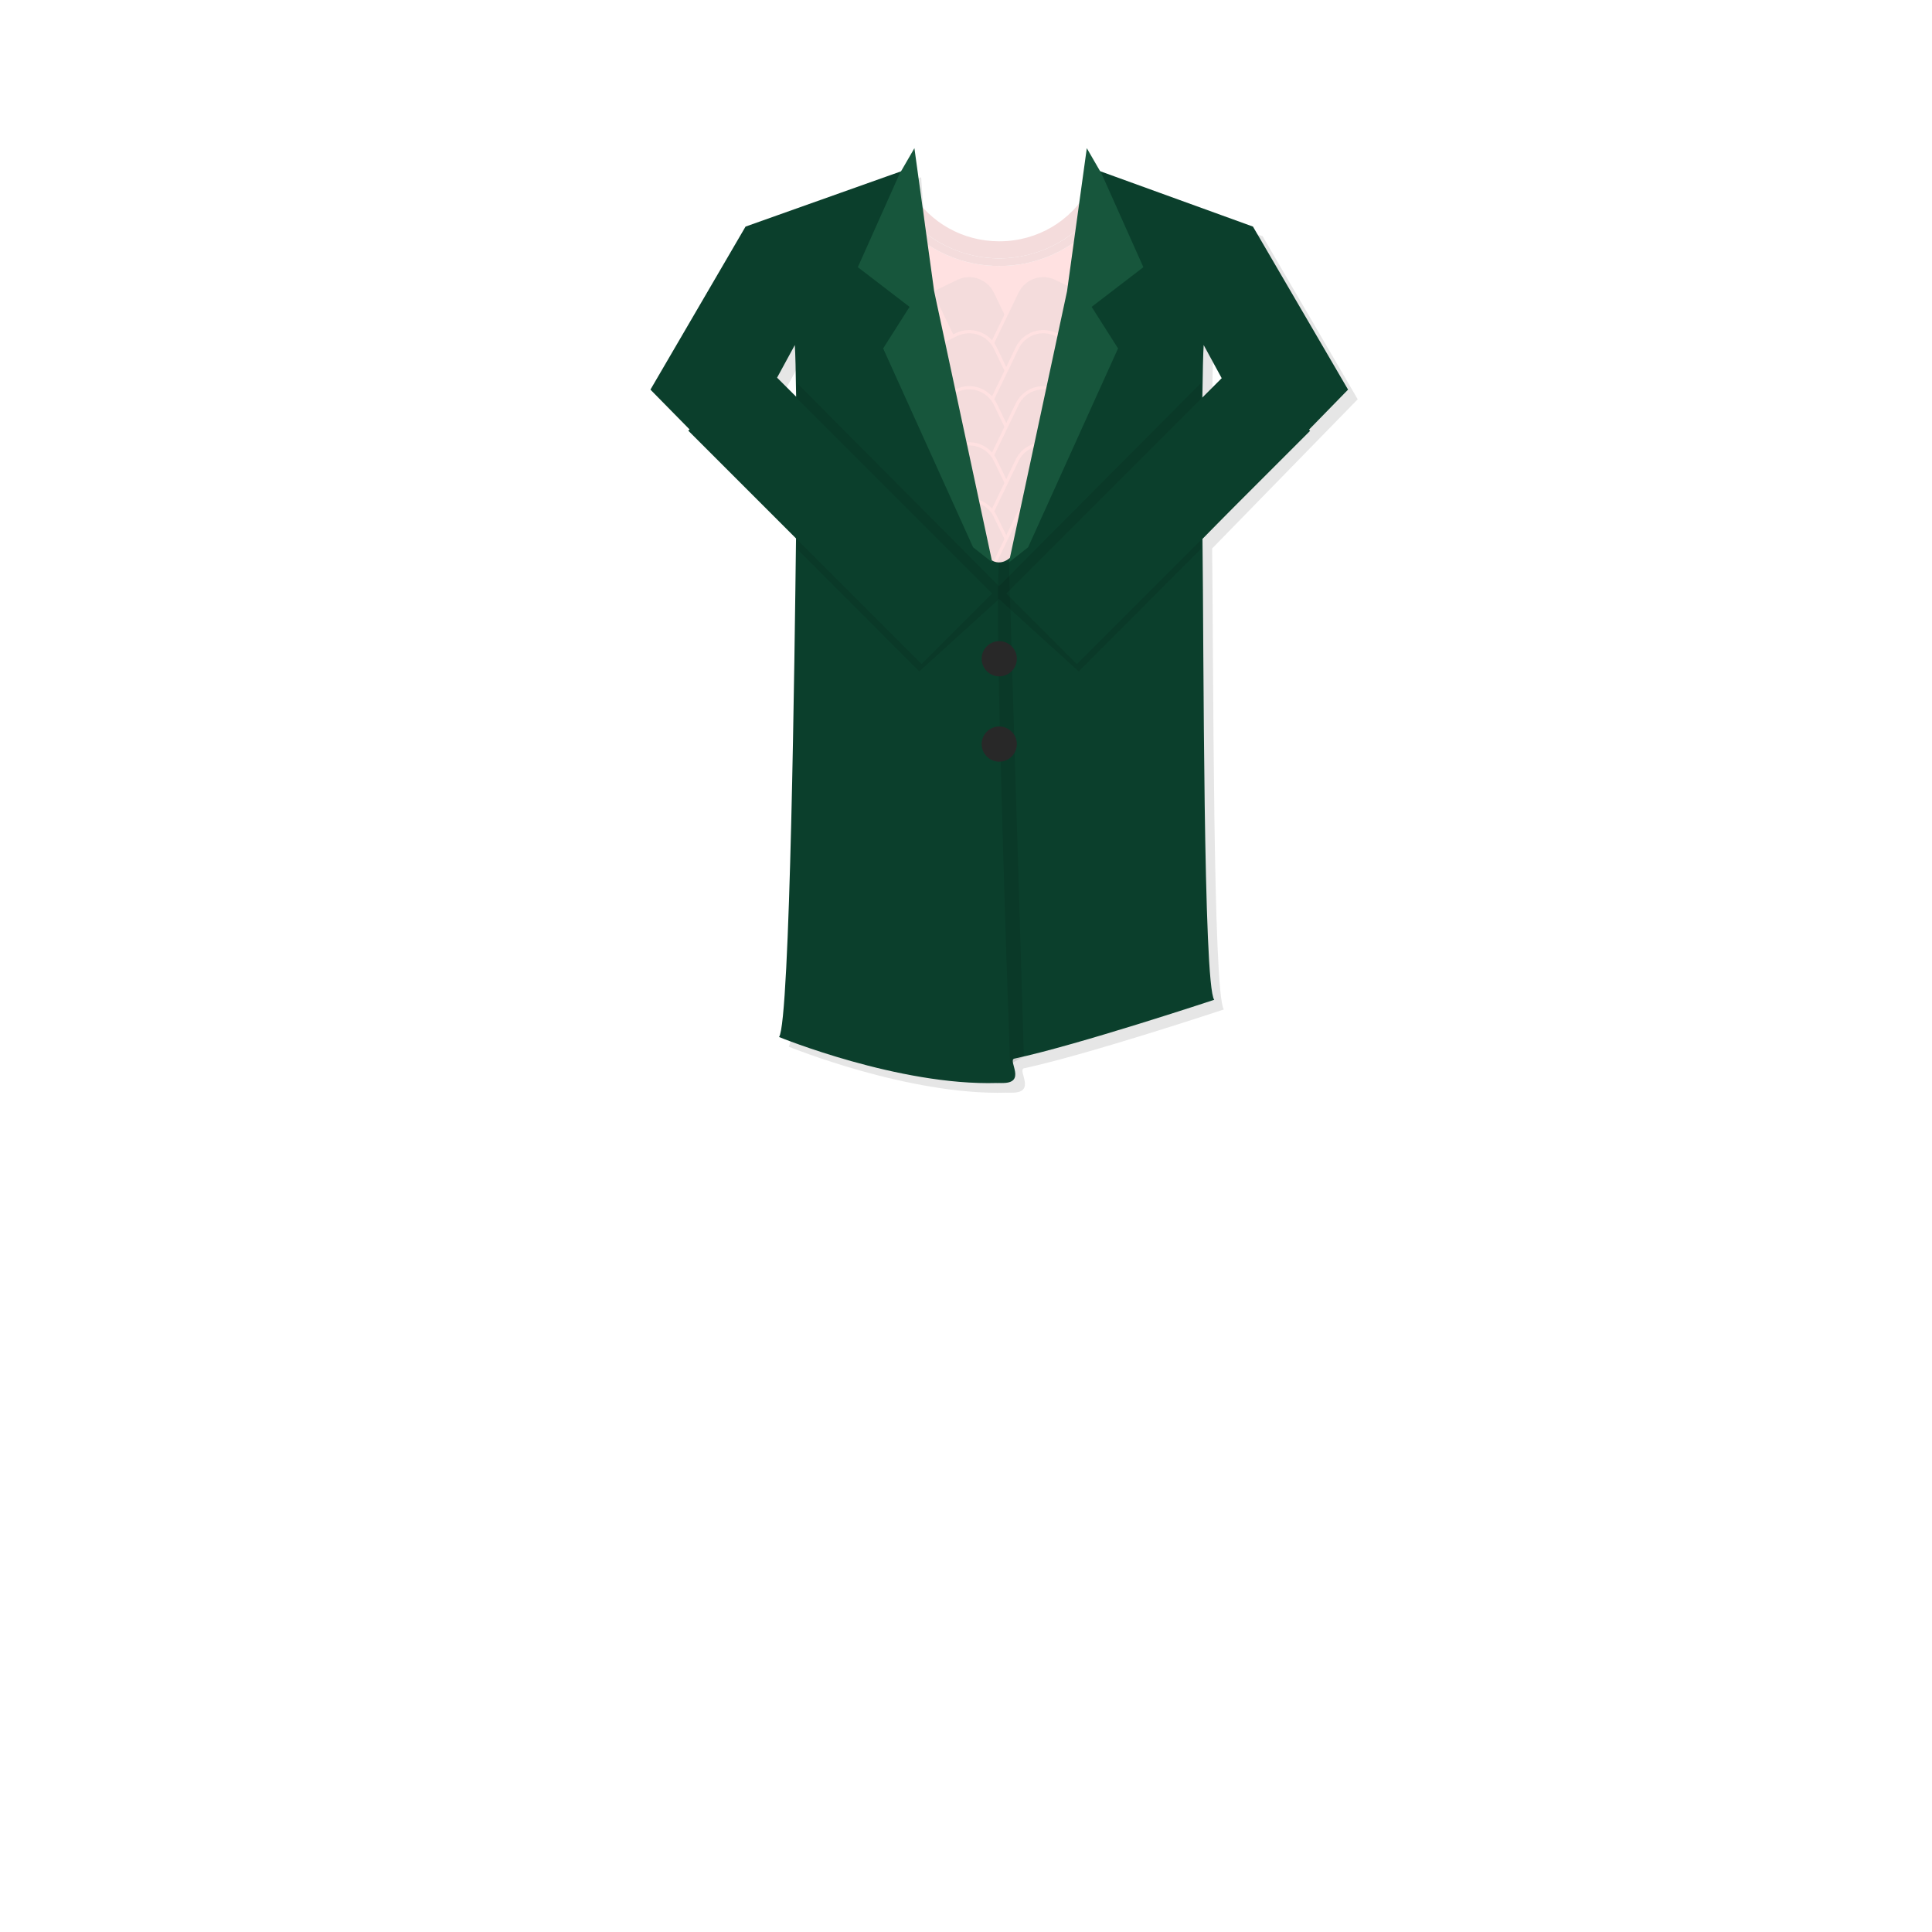 <?xml version="1.0" encoding="utf-8"?>
<!-- Generator: Adobe Illustrator 16.0.0, SVG Export Plug-In . SVG Version: 6.00 Build 0)  -->
<!DOCTYPE svg PUBLIC "-//W3C//DTD SVG 1.1//EN" "http://www.w3.org/Graphics/SVG/1.1/DTD/svg11.dtd">
<svg version="1.1" id="레이어_1" xmlns="http://www.w3.org/2000/svg" xmlns:xlink="http://www.w3.org/1999/xlink" x="0px"
	 y="0px" width="600px" height="600px" viewBox="0 0 600 600" enable-background="new 0 0 600 600" xml:space="preserve">
<g id="레이어_3">
</g>
<g id="레이어_1_1_">
	<g id="레이어_2_1_" display="none">
		<rect x="196.5" y="45" display="inline" fill="none" stroke="#000000" stroke-miterlimit="10" width="229" height="229"/>
		
			<rect x="196.5" y="284.241" display="inline" fill="none" stroke="#000000" stroke-miterlimit="10" width="229" height="272.759"/>
		<rect x="440.5" y="45" display="inline" fill="none" stroke="#000000" stroke-miterlimit="10" width="127" height="127"/>
		<rect x="440.5" y="188.833" display="inline" fill="none" stroke="#000000" stroke-miterlimit="10" width="127" height="127"/>
		<rect x="440.5" y="333.5" display="inline" fill="none" stroke="#000000" stroke-miterlimit="10" width="127" height="223.5"/>
	</g>
	<g id="레이어_1_3_">
	</g>
	<g id="레이어_2">
	</g>
</g>
<g>
	<g>
		<path fill="none" d="M246.84,102.157l-5.509,10.131l5.912,5.912C247.146,110.375,247,104.61,246.84,102.157z"/>
		<path fill="none" d="M373.812,102.157c-0.162,2.492-0.312,8.399-0.407,16.415l6.046-6.045L373.812,102.157z"/>
		<g>
			<g opacity="0.1">
				<path d="M313.335,85.605c-11.004,0-20.943-4.355-28.069-11.365l-24.303,171.407c13.647,4.232,33.822,9.23,51.691,8.683v0.024
					c0.224-0.011,0.448-0.018,0.672-0.027c0.224,0.01,0.448,0.017,0.672,0.027v-0.024c21.109,0.647,45.441-6.445,58.418-10.87
					L342.888,72.693C335.692,80.603,325.125,85.605,313.335,85.605z"/>
			</g>
			<g>
				<path fill="#FFE1E1" d="M310.335,82.605c-11.004,0-20.943-4.355-28.069-11.365l-24.303,171.407
					c13.647,4.232,33.822,9.23,51.691,8.683v0.024c0.224-0.011,0.448-0.018,0.672-0.027c0.224,0.01,0.448,0.017,0.672,0.027v-0.024
					c21.109,0.647,45.441-6.445,58.418-10.87L339.888,69.693C332.692,77.603,322.125,82.605,310.335,82.605z"/>
			</g>
		</g>
		<path fill="#F4DCDC" d="M310.326,80.253c-11.056-0.052-20.943-4.81-27.597-12.282l-0.463,3.269
			c7.126,7.01,17.065,11.365,28.069,11.365c11.79,0,22.357-5.002,29.553-12.912l-0.584-3.377
			C332.683,74.733,322.177,80.197,310.326,80.253z"/>
		<g>
			<path fill="#F4DCDC" d="M310.335,74.938c-11.461,0-21.478-5.927-26.928-14.762l-0.85,7.595c0.058,0.066,0.113,0.135,0.172,0.201
				l1.027-7.243l-1.027,7.243c6.653,7.472,16.541,12.229,27.597,12.282c11.828-0.056,22.314-5.5,28.938-13.89l-1.366-7.293
				C332.624,68.513,322.266,74.938,310.335,74.938z"/>
		</g>
	</g>
	<path fill="#F4DCDC" stroke="#FFE1E1" stroke-miterlimit="10" d="M297.079,86.469l-8.105,3.913l3.913,8.105l7.323,15.167
		c2.161,4.476,7.542,6.353,12.019,4.191l8.104-3.913l-3.913-8.105l-7.323-15.167C306.936,86.184,301.555,84.308,297.079,86.469z"/>
	<path fill="#F4DCDC" stroke="#FFE1E1" stroke-miterlimit="10" d="M327.908,86.469l8.104,3.913l-3.913,8.105l-7.323,15.167
		c-2.161,4.476-7.542,6.353-12.019,4.191l-8.104-3.913l3.913-8.105l7.323-15.167C318.051,86.184,323.432,84.308,327.908,86.469z"/>
	<path fill="#F4DCDC" stroke="#FFE1E1" stroke-miterlimit="10" d="M297.079,103.891l-8.105,3.913l3.913,8.105l7.323,15.167
		c2.161,4.476,7.542,6.353,12.019,4.191l8.104-3.913l-3.913-8.105l-7.323-15.167C306.936,103.606,301.555,101.729,297.079,103.891z"
		/>
	<path fill="#F4DCDC" stroke="#FFE1E1" stroke-miterlimit="10" d="M327.908,103.891l8.104,3.913l-3.913,8.105l-7.323,15.167
		c-2.161,4.476-7.542,6.353-12.019,4.191l-8.104-3.913l3.913-8.105l7.323-15.167C318.051,103.606,323.432,101.729,327.908,103.891z"
		/>
	<path fill="#F4DCDC" stroke="#FFE1E1" stroke-miterlimit="10" d="M297.079,121.312l-8.105,3.913l3.913,8.105l7.323,15.167
		c2.161,4.476,7.542,6.353,12.019,4.191l8.104-3.913l-3.913-8.105l-7.323-15.167C306.936,121.028,301.555,119.151,297.079,121.312z"
		/>
	<path fill="#F4DCDC" stroke="#FFE1E1" stroke-miterlimit="10" d="M327.908,121.312l8.104,3.913l-3.913,8.105l-7.323,15.167
		c-2.161,4.476-7.542,6.353-12.019,4.191l-8.104-3.913l3.913-8.105l7.323-15.167C318.051,121.028,323.432,119.151,327.908,121.312z"
		/>
	<path fill="#F4DCDC" stroke="#FFE1E1" stroke-miterlimit="10" d="M297.079,138.734l-8.105,3.913l3.913,8.105l7.323,15.167
		c2.161,4.476,7.542,6.353,12.019,4.191l8.104-3.913l-3.913-8.105l-7.323-15.167C306.936,138.45,301.555,136.573,297.079,138.734z"
		/>
	<path fill="#F4DCDC" stroke="#FFE1E1" stroke-miterlimit="10" d="M327.908,138.734l8.104,3.913l-3.913,8.105l-7.323,15.167
		c-2.161,4.476-7.542,6.353-12.019,4.191l-8.104-3.913l3.913-8.105l7.323-15.167C318.051,138.45,323.432,136.573,327.908,138.734z"
		/>
	<path fill="#F4DCDC" stroke="#FFE1E1" stroke-miterlimit="10" d="M297.079,156.156l-8.105,3.913l3.913,8.105l7.323,15.167
		c2.161,4.476,7.542,6.353,12.019,4.191l8.104-3.913l-3.913-8.105l-7.323-15.167C306.936,155.872,301.555,153.995,297.079,156.156z"
		/>
	<path fill="#F4DCDC" stroke="#FFE1E1" stroke-miterlimit="10" d="M327.908,156.156l8.104,3.913l-3.913,8.105l-7.323,15.167
		c-2.161,4.476-7.542,6.353-12.019,4.191l-8.104-3.913l3.913-8.105l7.323-15.167C318.051,155.872,323.432,153.995,327.908,156.156z"
		/>
	<path fill="#F4DCDC" stroke="#FFE1E1" stroke-miterlimit="10" d="M297.079,173.578l-8.105,3.913l3.913,8.105l7.323,15.167
		c2.161,4.477,7.542,6.353,12.019,4.191l8.104-3.913l-3.913-8.105l-7.323-15.167C306.936,173.293,301.555,171.417,297.079,173.578z"
		/>
	<path fill="#F4DCDC" stroke="#FFE1E1" stroke-miterlimit="10" d="M327.908,173.578l8.104,3.913l-3.913,8.105l-7.323,15.167
		c-2.161,4.477-7.542,6.353-12.019,4.191l-8.104-3.913l3.913-8.105l7.323-15.167C318.051,173.293,323.432,171.417,327.908,173.578z"
		/>
	<path fill="#F4DCDC" stroke="#FFE1E1" stroke-miterlimit="10" d="M297.079,191l-8.105,3.913l3.913,8.104l7.323,15.168
		c2.161,4.477,7.542,6.353,12.019,4.191l8.104-3.913l-3.913-8.104l-7.323-15.168C306.936,190.715,301.555,188.839,297.079,191z"/>
	<path fill="#F4DCDC" stroke="#FFE1E1" stroke-miterlimit="10" d="M327.908,191l8.104,3.913l-3.913,8.104l-7.323,15.168
		c-2.161,4.477-7.542,6.353-12.019,4.191l-8.104-3.913l3.913-8.104l7.323-15.168C318.051,190.715,323.432,188.839,327.908,191z"/>
	<path fill="#F4DCDC" stroke="#FFE1E1" stroke-miterlimit="10" d="M297.079,208.422l-8.105,3.913l3.913,8.104l7.323,15.168
		c2.161,4.477,7.542,6.353,12.019,4.191l8.104-3.913l-3.913-8.104l-7.323-15.168C306.936,208.137,301.555,206.261,297.079,208.422z"
		/>
	<path fill="#F4DCDC" stroke="#FFE1E1" stroke-miterlimit="10" d="M327.908,208.422l8.104,3.913l-3.913,8.104l-7.323,15.168
		c-2.161,4.477-7.542,6.353-12.019,4.191l-8.104-3.913l3.913-8.104l7.323-15.168C318.051,208.137,323.432,206.261,327.908,208.422z"
		/>
	<polygon opacity="0.1" points="310.246,177.042 247.554,114 247.554,165.5 285.5,203.5 310.246,181.036 334.993,203.5 
		372.938,165.5 372.938,114 	"/>
	
		<rect x="278.591" y="182.689" transform="matrix(0.707 -0.707 0.707 0.707 -46.179 262.753)" fill="#F4DCDC" width="30.972" height="8.86"/>
	
		<rect x="311.09" y="182.689" transform="matrix(-0.707 -0.707 0.707 -0.707 425.183 550.356)" fill="#F4DCDC" width="30.972" height="8.86"/>
</g>
<g>
	<g opacity="0.1">
		<path d="M421.652,124l-29.536-50.631l-50.541-18.314c-0.456,9.213-10.432,122.601-28.329,122.601
			c-17.896,0-26.714-113.388-27.169-122.601l-51.541,18.314L205,124l45.214,45.973c-0.413,34.051-1.813,150.519-5.274,155.08
			c0,0,37.228,15.212,67.714,14.277v0.024c0.224-0.011,0.448-0.018,0.672-0.027c0.224,0.01,0.448,0.017,0.672,0.027v-0.024
			c8.137,0.249,1.824-7.098,4.015-7.566c19.795-4.236,62.075-18.271,62.075-18.271c-3.448-4.545-3.227-109.21-3.646-143.157
			L421.652,124z M249.84,110.157c0.16,2.453,0.307,8.218,0.403,16.042l-5.912-5.912L249.84,110.157z M376.405,126.572
			c0.096-8.016,0.245-13.923,0.407-16.415l5.639,10.369L376.405,126.572z"/>
	</g>
	<g>
		<g>
			<path fill="#0B3F2C" d="M418.652,121l-29.536-50.631l-50.541-18.314c-0.456,9.213-10.432,122.601-28.329,122.601
				c-17.896,0-26.714-113.388-27.169-122.601l-51.541,18.314L202,121l45.214,45.973c-0.413,34.051-1.813,150.519-5.274,155.08
				c0,0,37.228,15.212,67.714,14.277v0.024c0.224-0.011,0.448-0.018,0.672-0.027c0.224,0.01,0.448,0.017,0.672,0.027v-0.024
				c8.137,0.249,1.824-7.098,4.015-7.566c19.795-4.236,62.075-18.271,62.075-18.271c-3.448-4.545-3.227-109.21-3.646-143.157
				L418.652,121z M246.84,107.157c0.16,2.453,0.307,8.218,0.403,16.042l-5.912-5.912L246.84,107.157z M373.405,123.572
				c0.096-8.016,0.245-13.923,0.407-16.415l5.639,10.369L373.405,123.572z"/>
		</g>
	</g>
</g>
<polygon opacity="0.1" points="310.246,182.042 247.554,119 247.554,170.5 285.5,208.5 310.246,186.036 334.993,208.5 
	372.938,170.5 372.938,119 "/>
<rect x="245.488" y="107.773" transform="matrix(0.707 -0.707 0.707 0.707 -36.003 231.115)" fill="#0B3F2C" width="30.972" height="102.487"/>
<g opacity="0.1">
	<path fill="none" d="M373.812,107.157c-0.162,2.492-0.312,8.399-0.407,16.415l6.046-6.045L373.812,107.157z"/>
	<path fill="none" d="M241.331,117.288l5.912,5.912c-0.096-7.824-0.243-13.59-0.403-16.042L241.331,117.288z"/>
</g>
<rect x="344.192" y="107.772" transform="matrix(-0.707 -0.707 0.707 -0.707 501.564 525.79)" fill="#0B3F2C" width="30.972" height="102.487"/>
<g>
	<polygon fill="#17563C" points="290.115,90.464 283.977,46.021 279.344,54.031 266.409,82.976 282.471,95.301 274.272,108.205 
		302.203,169.969 308.159,174.656 	"/>
	<polygon fill="#17563C" points="331.378,90.464 337.517,46.021 342.149,54.031 355.084,82.976 339.021,95.301 347.221,108.205 
		319.29,169.969 313.334,174.656 	"/>
</g>
<path opacity="0.1" d="M313.689,330.5c0,0-5.031-138.688-3.443-155.844h3.088l4.642,153.441L313.689,330.5z"/>
<circle fill="#282828" cx="310.326" cy="204.581" r="5.464"/>
<circle fill="#282828" cx="310.326" cy="231.081" r="5.464"/>
</svg>
